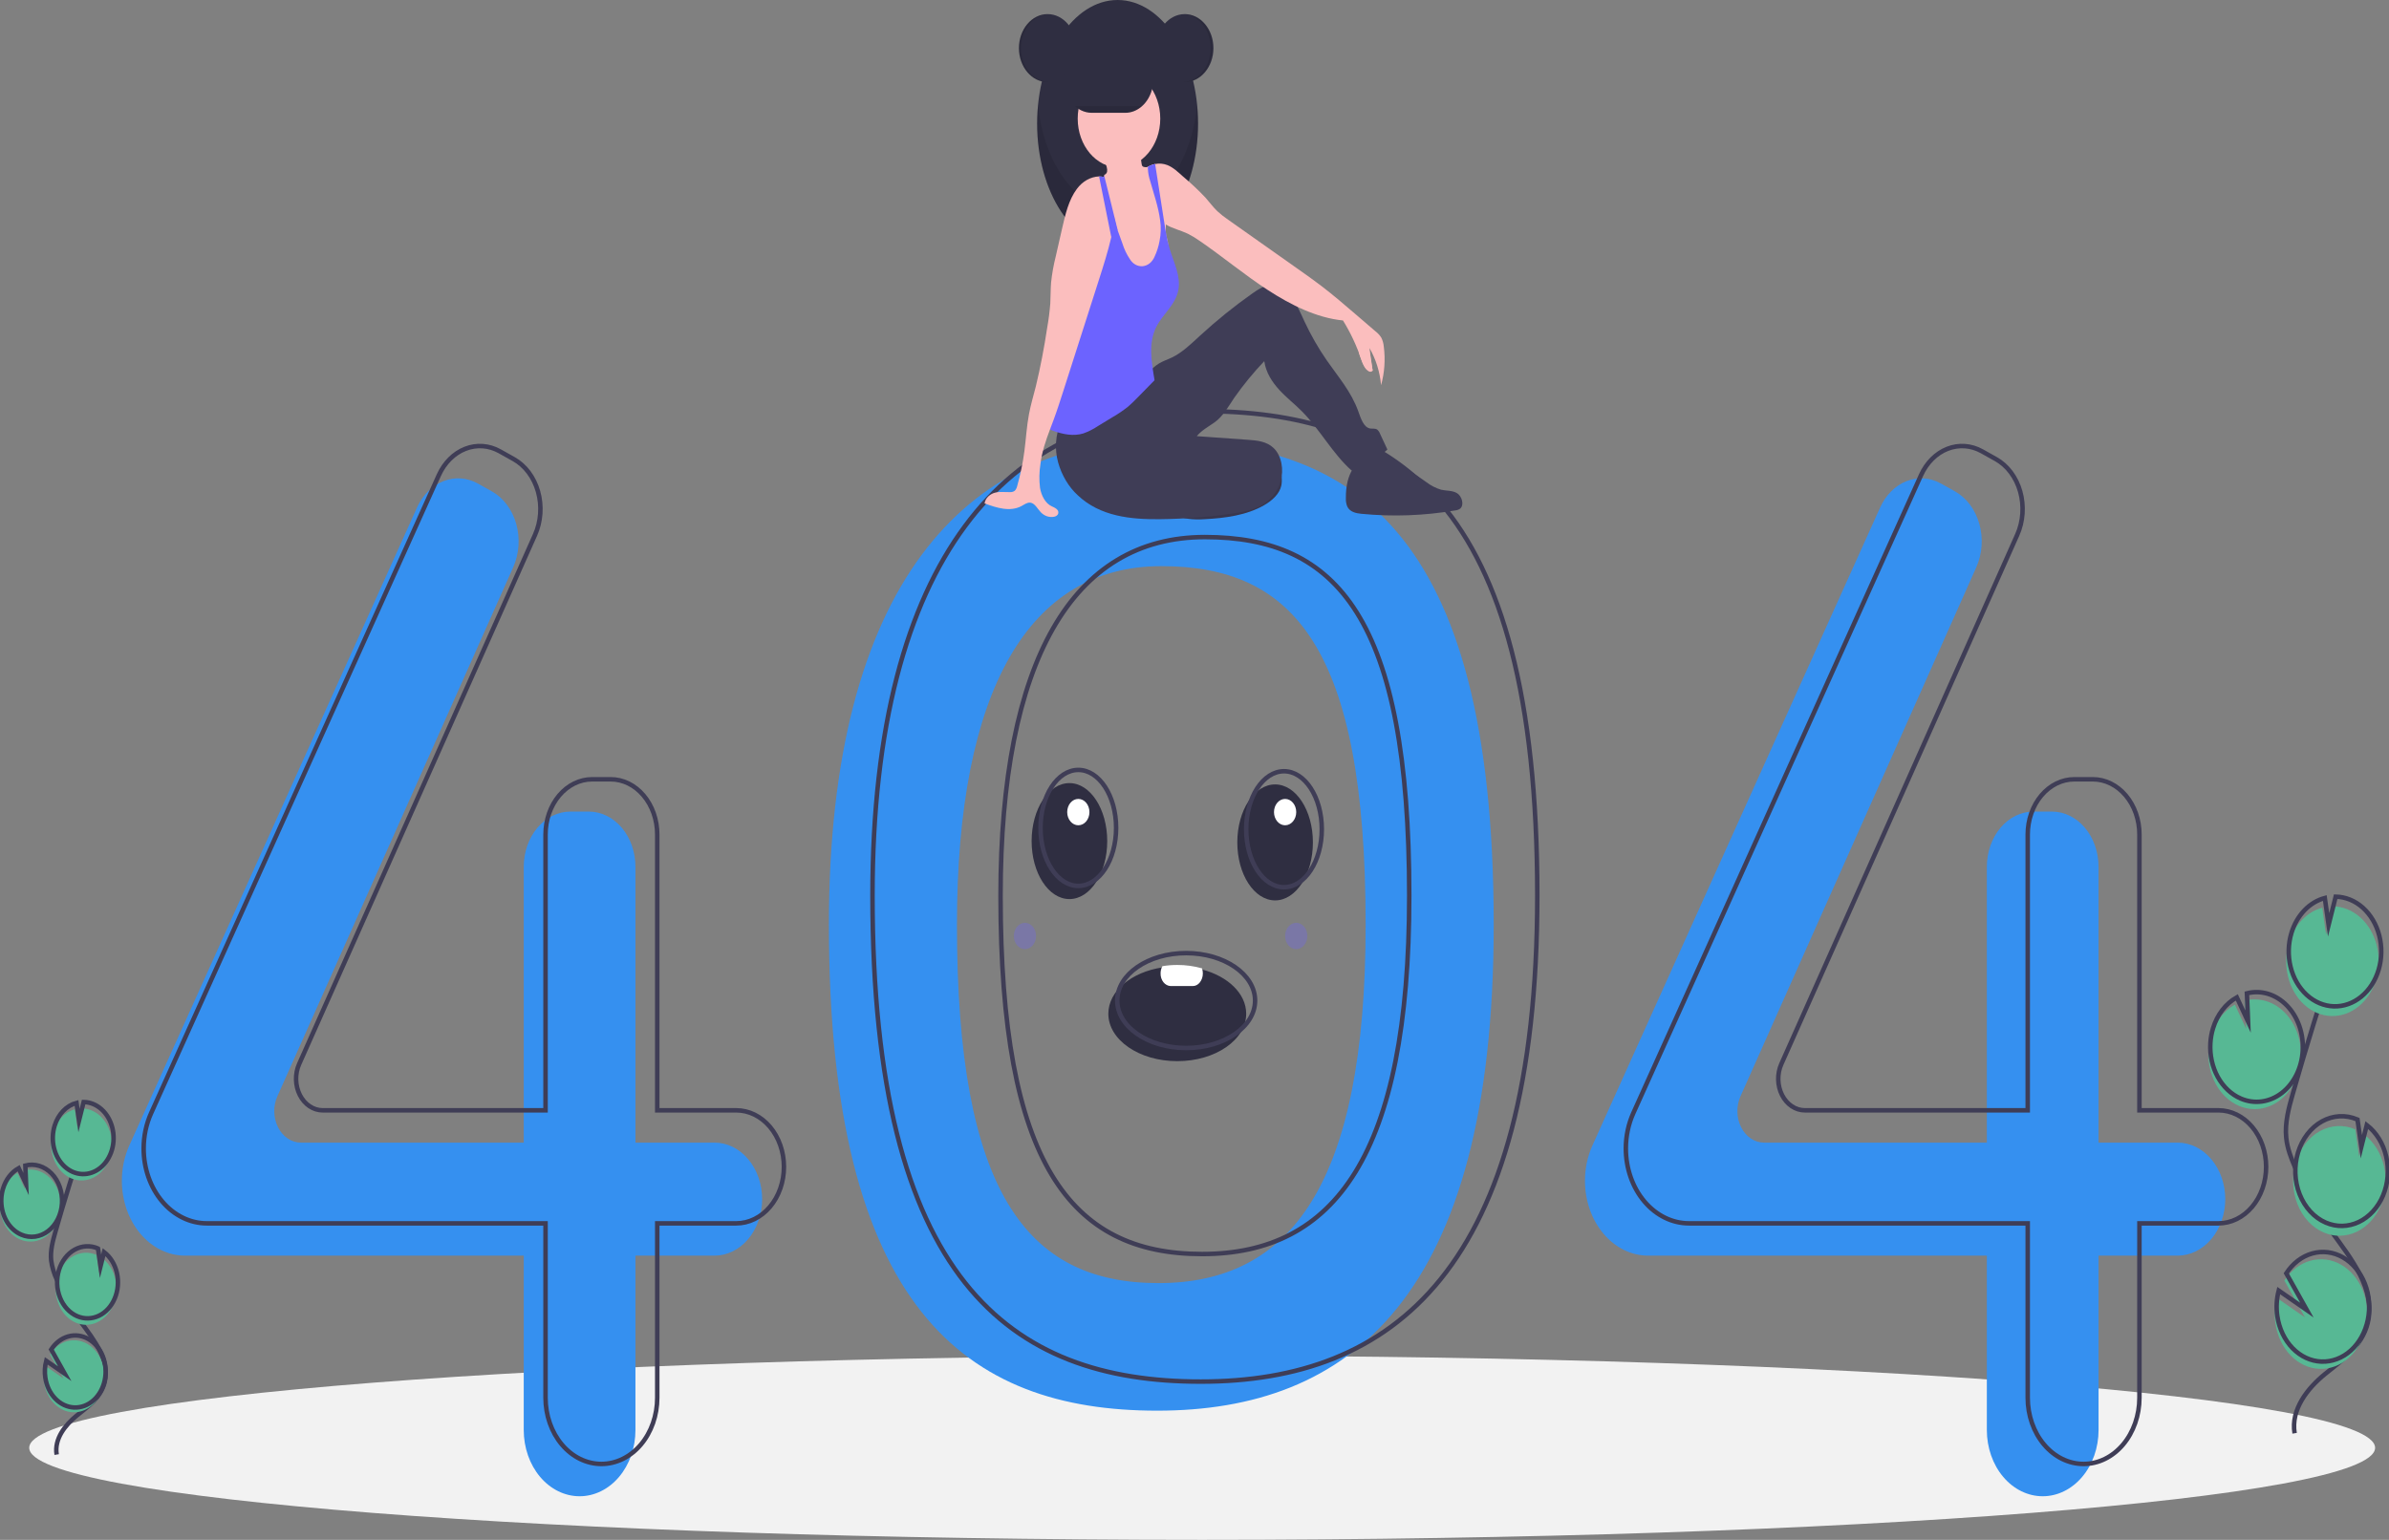 <svg width="532" height="343" viewBox="0 0 532 343" fill="none" xmlns="http://www.w3.org/2000/svg">
<rect x="0" y="0" width="532" height="343" fill="#808080" stroke="none"/>
<g clip-path="url(#clip0)">
<path d="M267.707 343C411.963 343 528.906 333.821 528.906 322.498C528.906 311.174 411.963 301.995 267.707 301.995C123.451 301.995 6.508 311.174 6.508 322.498C6.508 333.821 123.451 343 267.707 343Z" fill="#F2F2F2"/>
<path d="M257.696 98.051C215.14 98.051 184.585 130.423 184.585 205.958C184.585 291.564 215.14 314.225 257.696 314.225C300.252 314.225 332.628 289.406 332.628 205.958C332.628 116.755 300.252 98.051 257.696 98.051ZM257.976 285.809C228.5 285.809 213.101 265.306 213.101 206.013C213.101 153.696 229.131 126.107 258.606 126.107C288.082 126.107 304.111 144.229 304.111 206.013C304.111 263.811 287.451 285.809 257.976 285.809Z" fill="#3590F0"/>
<path d="M159.102 254.516H141.506V193.083C141.506 189.82 140.413 186.69 138.467 184.383C136.521 182.076 133.882 180.78 131.13 180.78H127.007C125.644 180.78 124.295 181.098 123.036 181.716C121.777 182.334 120.633 183.241 119.67 184.383C118.706 185.526 117.942 186.882 117.42 188.375C116.899 189.867 116.63 191.467 116.63 193.083V254.516H67C65.979 254.516 64.975 254.203 64.086 253.608C63.197 253.012 62.453 252.155 61.926 251.118C61.399 250.081 61.107 248.9 61.079 247.69C61.05 246.48 61.285 245.282 61.762 244.211L114.291 126.334C114.945 124.864 115.342 123.253 115.457 121.596C115.572 119.94 115.403 118.273 114.96 116.696C114.516 115.119 113.808 113.665 112.878 112.422C111.947 111.178 110.814 110.171 109.547 109.461L106.446 107.725C104.038 106.377 101.285 106.178 98.757 107.169C96.229 108.161 94.119 110.266 92.864 113.05L28.799 255.147C27.708 257.567 27.137 260.268 27.137 263.012V263.012C27.137 265.202 27.501 267.372 28.208 269.396C28.915 271.42 29.952 273.259 31.258 274.808C32.565 276.357 34.116 277.586 35.823 278.425C37.53 279.263 39.36 279.694 41.208 279.694H116.63V318.541C116.63 320.478 116.952 322.395 117.577 324.185C118.202 325.974 119.118 327.6 120.273 328.969C121.428 330.338 122.799 331.425 124.309 332.166C125.818 332.907 127.435 333.288 129.068 333.288H129.068C130.702 333.288 132.319 332.907 133.828 332.166C135.337 331.425 136.708 330.338 137.863 328.969C139.018 327.6 139.935 325.974 140.56 324.185C141.185 322.395 141.506 320.478 141.506 318.541V279.695H159.102C161.918 279.695 164.618 278.368 166.61 276.007C168.601 273.646 169.719 270.444 169.719 267.105V267.105C169.72 263.766 168.601 260.564 166.61 258.203C164.618 255.843 161.918 254.516 159.102 254.516V254.516Z" fill="#3590F0"/>
<path d="M484.918 254.516H467.322V193.083C467.322 189.82 466.229 186.69 464.283 184.383C462.337 182.076 459.698 180.78 456.946 180.78H452.823C451.46 180.78 450.111 181.098 448.852 181.716C447.593 182.334 446.449 183.241 445.486 184.383C444.522 185.526 443.758 186.882 443.236 188.375C442.715 189.867 442.446 191.467 442.446 193.083V254.516H392.816C391.795 254.516 390.791 254.203 389.902 253.608C389.013 253.012 388.269 252.155 387.742 251.118C387.215 250.081 386.923 248.9 386.895 247.69C386.866 246.48 387.101 245.282 387.578 244.211L440.107 126.334C440.761 124.864 441.158 123.253 441.273 121.596C441.388 119.94 441.219 118.273 440.776 116.696C440.333 115.119 439.624 113.665 438.694 112.422C437.764 111.178 436.63 110.171 435.363 109.461L432.262 107.725C429.854 106.377 427.101 106.178 424.573 107.169C422.045 108.161 419.935 110.266 418.68 113.05L354.615 255.147C353.524 257.567 352.953 260.268 352.953 263.012V263.012C352.953 267.436 354.436 271.68 357.074 274.808C359.713 277.937 363.292 279.694 367.024 279.694H442.446V318.541C442.446 322.452 443.757 326.203 446.089 328.969C448.422 331.735 451.586 333.288 454.884 333.288V333.288C458.183 333.288 461.347 331.735 463.679 328.969C466.012 326.203 467.322 322.452 467.322 318.541V279.695H484.918C487.734 279.695 490.434 278.368 492.426 276.007C494.417 273.646 495.536 270.444 495.536 267.105V267.105C495.536 263.766 494.417 260.564 492.426 258.203C490.434 255.843 487.734 254.516 484.918 254.516Z" fill="#3590F0"/>
<path d="M163.956 247.322H146.36V185.889C146.36 184.273 146.092 182.673 145.57 181.181C145.049 179.688 144.285 178.332 143.321 177.189C142.358 176.047 141.214 175.141 139.955 174.522C138.696 173.904 137.346 173.586 135.984 173.586H131.861C129.109 173.586 126.469 174.882 124.523 177.189C122.577 179.497 121.484 182.626 121.484 185.889V247.322H71.854C70.833 247.322 69.829 247.009 68.94 246.414C68.051 245.819 67.307 244.961 66.78 243.924C66.253 242.887 65.961 241.706 65.933 240.496C65.904 239.286 66.139 238.088 66.616 237.018L119.144 119.14C119.799 117.671 120.196 116.059 120.311 114.402C120.426 112.746 120.257 111.079 119.814 109.502C119.37 107.925 118.662 106.471 117.732 105.228C116.801 103.984 115.668 102.977 114.401 102.268L111.3 100.532C108.892 99.183 106.139 98.984 103.611 99.975C101.083 100.967 98.973 103.072 97.718 105.856L33.653 247.953C32.562 250.373 31.991 253.074 31.991 255.818V255.818C31.991 260.242 33.473 264.486 36.112 267.614C38.751 270.743 42.33 272.501 46.062 272.501H121.484V311.347C121.484 313.284 121.806 315.201 122.431 316.991C123.056 318.78 123.972 320.406 125.127 321.775C126.282 323.145 127.653 324.231 129.162 324.972C130.671 325.713 132.289 326.094 133.922 326.094H133.922C137.221 326.094 140.385 324.541 142.717 321.775C145.05 319.009 146.36 315.258 146.36 311.347V272.501H163.956C165.35 272.501 166.731 272.175 168.019 271.542C169.307 270.91 170.478 269.982 171.464 268.813C172.449 267.644 173.232 266.257 173.765 264.729C174.299 263.202 174.573 261.565 174.573 259.912V259.912C174.573 258.258 174.299 256.621 173.765 255.094C173.232 253.566 172.449 252.179 171.464 251.01C170.478 249.841 169.307 248.913 168.019 248.281C166.731 247.648 165.35 247.322 163.956 247.322V247.322Z" stroke="#3F3D56" stroke-miterlimit="10"/>
<path d="M494.019 247.322H476.424V185.889C476.424 182.626 475.33 179.497 473.384 177.189C471.438 174.882 468.799 173.586 466.047 173.586H461.924C460.561 173.586 459.212 173.904 457.953 174.522C456.694 175.141 455.55 176.047 454.587 177.189C453.623 178.332 452.859 179.688 452.337 181.181C451.816 182.673 451.547 184.273 451.547 185.889V247.322H401.917C400.896 247.322 399.892 247.009 399.003 246.414C398.115 245.819 397.37 244.961 396.843 243.924C396.316 242.887 396.024 241.706 395.996 240.496C395.967 239.286 396.202 238.088 396.679 237.018L449.208 119.14C449.862 117.671 450.259 116.059 450.374 114.402C450.49 112.746 450.32 111.079 449.877 109.502C449.434 107.925 448.725 106.471 447.795 105.228C446.865 103.984 445.731 102.977 444.464 102.268L441.363 100.532C438.955 99.183 436.202 98.984 433.674 99.975C431.146 100.967 429.036 103.072 427.781 105.856L363.716 247.953C362.625 250.373 362.054 253.074 362.054 255.818C362.054 260.242 363.537 264.486 366.175 267.614C368.814 270.743 372.393 272.501 376.125 272.501H451.547V311.347C451.547 315.258 452.858 319.009 455.19 321.775C457.523 324.541 460.687 326.094 463.985 326.094V326.094C467.284 326.094 470.448 324.541 472.78 321.775C475.113 319.009 476.423 315.258 476.423 311.347V272.501H494.019C495.413 272.501 496.794 272.175 498.082 271.542C499.37 270.91 500.541 269.982 501.527 268.813C502.513 267.644 503.295 266.257 503.828 264.729C504.362 263.202 504.637 261.565 504.637 259.912V259.912C504.637 256.573 503.518 253.371 501.527 251.01C499.536 248.649 496.835 247.322 494.019 247.322V247.322Z" stroke="#3F3D56" stroke-miterlimit="10"/>
<path d="M267.404 91.576C224.847 91.576 194.292 123.949 194.292 199.484C194.292 285.09 224.847 307.75 267.404 307.75C309.96 307.75 342.335 282.932 342.335 199.484C342.335 110.28 309.96 91.576 267.404 91.576ZM267.683 279.335C238.208 279.335 222.809 258.832 222.809 199.539C222.809 147.222 238.838 119.632 268.314 119.632C297.789 119.632 313.819 137.755 313.819 199.539C313.819 257.337 297.159 279.335 267.683 279.335V279.335Z" stroke="#3F3D56" stroke-miterlimit="10"/>
<path d="M233.292 18.289C236.82 18.289 239.68 14.898 239.68 10.715C239.68 6.532 236.82 3.141 233.292 3.141C229.764 3.141 226.904 6.532 226.904 10.715C226.904 14.898 229.764 18.289 233.292 18.289Z" fill="#2F2E41"/>
<path d="M248.873 55.052C258.769 55.052 266.791 42.728 266.791 27.526C266.791 12.324 258.769 0 248.873 0C238.977 0 230.955 12.324 230.955 27.526C230.955 42.728 238.977 55.052 248.873 55.052Z" fill="#2F2E41"/>
<path opacity="0.1" d="M248.873 46.739C239.897 46.739 232.463 36.599 231.158 23.369C231.022 24.749 230.955 26.137 230.955 27.526C230.955 42.728 238.977 55.052 248.873 55.052C258.769 55.052 266.791 42.728 266.791 27.526C266.791 26.137 266.724 24.749 266.588 23.369C265.283 36.599 257.849 46.739 248.873 46.739Z" fill="black"/>
<path d="M285.334 108.137C284.949 110.011 283.29 111.513 281.453 112.562C277.59 114.768 272.824 115.426 268.202 115.647C267.023 115.732 265.84 115.706 264.665 115.569C262.386 115.308 260.249 114.143 258.599 112.263C258.481 112.172 258.384 112.047 258.318 111.9C258.252 111.753 258.219 111.588 258.221 111.421C258.223 111.254 258.261 111.091 258.331 110.946C258.4 110.802 258.5 110.68 258.62 110.593C261.081 107.389 265.187 105.423 269.324 104.009C272.46 102.936 277.93 100.157 281.351 100.532C284.665 100.895 285.82 105.769 285.334 108.137Z" fill="#3F3D56"/>
<path opacity="0.1" d="M285.334 108.137C284.949 110.011 283.29 111.513 281.453 112.562C277.59 114.768 272.824 115.426 268.202 115.647C267.023 115.732 265.84 115.706 264.665 115.569C262.386 115.308 260.249 114.143 258.599 112.263C258.481 112.172 258.384 112.047 258.318 111.9C258.252 111.753 258.219 111.588 258.221 111.421C258.223 111.254 258.261 111.091 258.331 110.946C258.4 110.802 258.5 110.68 258.62 110.593C261.081 107.389 265.187 105.423 269.324 104.009C272.46 102.936 277.93 100.157 281.351 100.532C284.665 100.895 285.82 105.769 285.334 108.137Z" fill="black"/>
<path d="M236.215 94.124C235.036 96.864 234.822 100.048 235.621 102.974C236.434 105.879 237.956 108.433 239.993 110.311C244.992 115.062 251.871 115.716 258.277 115.65C263.891 115.592 269.497 115.136 275.066 114.285C276.932 114.089 278.765 113.584 280.513 112.786C282.604 111.713 284.441 109.746 285.186 107.193C285.93 104.64 285.402 101.514 283.634 99.811C282.081 98.314 279.939 98.108 277.941 97.966L266.508 97.151C267.638 95.796 269.142 95.029 270.517 94.044C272.342 92.737 273.554 90.542 274.881 88.564C276.925 85.667 279.15 82.955 281.535 80.452C281.907 82.982 283.258 85.06 284.847 86.806C286.436 88.553 288.267 89.958 289.919 91.621C293.919 95.647 296.8 101.112 301.007 104.831C303.901 103.929 306.607 102.328 308.954 100.127L307.319 96.615C307.182 96.254 306.97 95.94 306.702 95.703C306.239 95.366 305.643 95.54 305.105 95.444C303.669 95.189 303.042 93.223 302.478 91.636C300.931 87.278 297.968 83.898 295.438 80.244C293.57 77.546 291.914 74.653 290.488 71.6C289.638 69.779 288.86 67.883 287.707 66.314C286.553 64.745 284.937 63.512 283.182 63.508C281.631 63.504 280.2 64.437 278.867 65.376C274.805 68.237 270.897 71.393 267.166 74.828C265.213 76.626 263.272 78.525 260.982 79.627C260.017 80.091 259.001 80.408 258.075 80.973C256.455 81.962 255.225 83.635 253.901 85.12C249.178 90.417 242.712 93.85 236.215 94.124Z" fill="#3F3D56"/>
<path d="M260.119 56.419C260.066 58.038 259.776 59.634 259.261 61.135C259 61.884 258.612 62.561 258.12 63.124C257.629 63.687 257.045 64.123 256.405 64.407C255.496 64.696 254.543 64.732 253.621 64.514C252.816 64.414 252.04 64.101 251.352 63.598C250.28 62.724 249.746 61.165 249.551 59.639C249.356 58.115 249.443 56.557 249.319 55.022C249.197 53.782 248.998 52.555 248.723 51.35C248.639 50.949 248.554 50.55 248.469 50.151C248.387 49.752 248.306 49.353 248.231 48.954C248.162 48.579 248.099 48.202 248.044 47.823C247.999 47.503 247.958 47.182 247.929 46.859C247.901 45.9 247.767 44.95 247.528 44.034C247.304 43.44 247.024 42.878 246.693 42.358C246.551 42.118 246.414 41.878 246.288 41.629C245.923 40.981 245.753 40.205 245.807 39.428C245.822 39.308 245.846 39.19 245.88 39.076C245.892 39.031 245.906 38.987 245.922 38.944C246.062 38.899 246.191 38.814 246.297 38.697C246.403 38.579 246.484 38.433 246.531 38.27C246.585 37.921 246.559 37.561 246.458 37.226C246.342 36.759 246.182 36.309 245.983 35.883C245.852 35.603 245.408 35.096 245.405 34.775C245.398 34.128 246.464 33.607 246.896 33.352C248.213 32.57 249.682 32.217 251.152 32.329C252.095 32.405 253.117 32.748 253.638 33.685C254.105 34.529 254.043 35.623 254.242 36.604C254.263 36.746 254.314 36.88 254.39 36.994C254.492 37.103 254.62 37.173 254.756 37.193C254.987 37.248 255.224 37.259 255.458 37.226H255.459C255.521 37.221 255.582 37.21 255.643 37.195C256.007 37.115 256.351 36.939 256.649 36.68C256.843 36.619 257.037 36.569 257.234 36.53C257.242 36.529 257.25 36.527 257.257 36.524C258.038 39.445 258.139 42.576 258.778 45.551C259.094 47.03 259.548 48.492 259.611 50.014C259.616 50.08 259.618 50.149 259.619 50.217C259.629 50.707 259.596 51.2 259.613 51.688C259.619 51.907 259.64 52.126 259.675 52.342C259.745 52.688 259.832 53.03 259.936 53.365L259.94 53.382C259.97 53.489 259.998 53.598 260.021 53.707C260.038 53.786 260.054 53.864 260.066 53.943L260.068 53.949C260.183 54.765 260.201 55.597 260.119 56.419V56.419Z" fill="#FBBEBE"/>
<path d="M249.185 37.317C254.262 37.317 258.377 32.437 258.377 26.418C258.377 20.398 254.262 15.518 249.185 15.518C244.108 15.518 239.992 20.398 239.992 26.418C239.992 32.437 244.108 37.317 249.185 37.317Z" fill="#FBBEBE"/>
<path d="M307.548 85.803C307.281 82.829 306.39 79.983 304.955 77.523C305.193 79.204 305.432 80.885 305.672 82.565C305.374 82.667 305.058 82.664 304.762 82.556C304.466 82.448 304.202 82.24 304.005 81.957C303.618 81.384 303.321 80.732 303.131 80.034C302.086 76.96 300.72 74.053 299.065 71.383C293.213 70.804 287.428 67.928 282.282 64.575C277.134 61.224 272.316 57.206 267.237 53.712C266.356 53.081 265.439 52.526 264.491 52.05C262.902 51.294 261.118 50.903 259.611 50.014C259.51 49.955 259.409 49.892 259.309 49.827C258.969 49.608 258.646 49.351 258.346 49.061C258.184 48.904 258.03 48.737 257.885 48.558C257.133 47.521 256.537 46.339 256.123 45.063C255.314 42.942 255.026 40.384 254.219 38.263C254.59 37.852 255.007 37.503 255.457 37.226H255.459C255.524 37.186 255.59 37.147 255.657 37.11C255.976 36.932 256.308 36.788 256.649 36.68C256.843 36.619 257.037 36.569 257.234 36.53C257.242 36.529 257.249 36.527 257.257 36.524C258.167 36.349 259.1 36.436 259.976 36.779C261.257 37.293 262.336 38.318 263.413 39.288C265.162 40.749 266.84 42.327 268.438 44.014C269.326 45.022 270.136 46.131 271.091 47.047C271.885 47.773 272.722 48.431 273.595 49.014C278.763 52.665 283.932 56.315 289.101 59.964C290.851 61.2 292.602 62.436 294.313 63.744C296.912 65.731 299.418 67.885 301.921 70.038C303.397 71.305 304.872 72.573 306.346 73.841C306.83 74.207 307.255 74.673 307.601 75.216C307.906 75.832 308.096 76.52 308.157 77.231C308.527 80.106 308.318 83.043 307.548 85.803V85.803Z" fill="#FBBEBE"/>
<path d="M262.399 64.616C261.779 67.913 258.968 69.906 257.499 72.803C255.673 76.398 256.417 80.577 257.103 84.695C255.85 85.975 254.597 87.255 253.343 88.535C252.651 89.239 251.96 89.947 251.215 90.569C250.129 91.432 248.994 92.205 247.818 92.882C246.709 93.558 245.599 94.235 244.49 94.912C243.459 95.6 242.366 96.149 241.232 96.549C239.046 97.214 236.724 96.749 234.562 95.978C234.307 95.899 234.062 95.781 233.833 95.626C233.698 95.53 233.58 95.404 233.487 95.254C233.274 94.801 233.196 94.276 233.267 93.763C233.487 89.448 234.376 85.223 235.263 81.029C235.737 78.514 236.374 76.045 237.169 73.646C237.948 71.59 238.844 69.599 239.85 67.686C240.961 65.28 242.276 63.015 243.776 60.926C244.507 60.123 245.121 59.183 245.596 58.144C246.149 56.648 245.936 54.932 246.048 53.302C246.134 52.078 246.408 50.883 246.857 49.776V49.774C247.097 49.177 247.386 48.611 247.72 48.082C247.871 48.499 248.022 48.916 248.173 49.332C248.273 49.606 248.372 49.879 248.469 50.151C248.597 50.502 248.724 50.852 248.85 51.2C249.213 52.201 249.575 53.202 249.937 54.202C250.328 55.462 250.886 56.639 251.589 57.692C251.91 58.23 252.344 58.661 252.847 58.942C253.351 59.223 253.907 59.344 254.462 59.293C255.017 59.243 255.552 59.023 256.013 58.654C256.475 58.286 256.848 57.782 257.097 57.191C257.62 56.089 258 54.898 258.222 53.661C258.529 52.154 258.572 50.588 258.346 49.061C257.971 46.12 256.916 43.116 256.149 40.384C255.837 39.473 255.657 38.506 255.615 37.524C255.616 37.413 255.626 37.303 255.643 37.195C255.648 37.167 255.652 37.138 255.657 37.11C255.976 36.932 256.308 36.788 256.649 36.68C256.843 36.619 257.037 36.569 257.234 36.53C257.908 40.86 258.584 45.191 259.261 49.521C259.276 49.622 259.294 49.724 259.309 49.827C259.406 50.448 259.504 51.069 259.613 51.688C259.711 52.249 259.817 52.809 259.935 53.365L259.94 53.382C259.981 53.57 260.023 53.757 260.066 53.943L260.068 53.949C260.188 54.459 260.322 54.965 260.473 55.464C261.389 58.469 262.986 61.495 262.399 64.616Z" fill="#6C63FF"/>
<path d="M299.707 110.957C299.678 111.592 299.781 112.226 300.009 112.802C300.584 114.049 301.964 114.332 303.159 114.449C310.137 115.129 317.157 114.875 324.087 113.693C324.463 113.662 324.828 113.528 325.153 113.301C326.138 112.482 325.531 110.486 324.455 109.847C323.379 109.208 322.102 109.362 320.922 109.085C319.749 108.735 318.632 108.161 317.615 107.385C315.221 105.754 312.862 104.054 310.538 102.284C309.154 101.23 307.521 100.106 305.962 100.731C301.741 102.424 299.679 105.558 299.707 110.957Z" fill="#3F3D56"/>
<path d="M248.267 48.723V48.724C248.256 48.802 248.245 48.878 248.231 48.954C248.214 49.079 248.194 49.207 248.173 49.332C247.98 50.505 247.743 51.673 247.471 52.833C246.723 56.038 245.721 59.192 244.727 62.299C242.059 70.631 239.391 78.963 236.723 87.296C236.05 89.394 235.378 91.495 234.613 93.551C234.358 94.236 234.094 94.927 233.833 95.626C232.895 98.125 231.994 100.706 231.695 103.366C231.416 105.117 231.384 106.91 231.6 108.674C231.899 110.418 232.792 112.121 234.189 112.766C234.872 113.081 235.849 113.504 235.662 114.345C235.561 114.807 235.118 115.032 234.721 115.11C234.196 115.209 233.659 115.17 233.149 114.996C232.638 114.821 232.166 114.516 231.767 114.101C231.02 113.316 230.447 112.095 229.454 111.964C228.767 111.875 228.135 112.363 227.505 112.705C224.937 114.096 221.946 113.122 219.249 112.134C219.461 110.839 220.558 109.985 221.647 109.727C222.736 109.466 223.862 109.651 224.973 109.616C225.329 109.638 225.682 109.531 225.984 109.307C226.256 109.012 226.446 108.627 226.53 108.203C227.245 105.688 227.778 103.106 228.121 100.484C228.479 97.745 228.629 94.962 229.14 92.256C229.537 90.144 230.151 88.099 230.677 86.027C231.696 81.759 232.532 77.433 233.183 73.066C233.512 71.251 233.748 69.414 233.889 67.566C233.978 66.032 233.935 64.492 234.06 62.964C234.269 60.976 234.619 59.013 235.106 57.095C235.582 55.002 236.059 52.91 236.534 50.819C237.24 47.725 237.997 44.511 239.786 42.105C240.407 41.259 241.169 40.572 242.023 40.088C242.877 39.605 243.806 39.334 244.752 39.294C245.106 39.293 245.46 39.338 245.807 39.428C245.864 39.445 245.922 39.462 245.98 39.48C246.357 39.597 246.719 39.775 247.056 40.009C247.608 39.593 247.888 39.739 248.254 40.38C248.575 41.058 248.727 41.831 248.691 42.608C248.722 44.658 248.58 46.706 248.267 48.723Z" fill="#FBBEBE"/>
<path d="M248.873 51.172L248.85 51.2L248.723 51.35L247.471 52.833L246.857 49.776L244.752 39.294C245.107 39.293 245.46 39.338 245.807 39.428C245.822 39.308 245.846 39.19 245.88 39.076L245.98 39.48L246.693 42.358L248.044 47.823L248.267 48.723V48.724L248.873 51.172Z" fill="#6C63FF"/>
<path d="M256.822 17.732C256.821 18.703 256.659 19.663 256.344 20.559C256.03 21.456 255.57 22.27 254.99 22.955C254.78 23.204 254.555 23.435 254.317 23.645C253.241 24.606 251.932 25.127 250.585 25.127H243.11C241.458 25.124 239.875 24.344 238.708 22.958C237.541 21.572 236.885 19.694 236.885 17.736C236.885 15.777 237.541 13.899 238.708 12.513C239.875 11.127 241.458 10.347 243.11 10.344H250.585C252.237 10.349 253.82 11.129 254.989 12.513C256.157 13.897 256.816 15.773 256.822 17.732V17.732Z" fill="#2F2E41"/>
<path d="M263.831 18.289C267.359 18.289 270.219 14.898 270.219 10.715C270.219 6.532 267.359 3.141 263.831 3.141C260.303 3.141 257.443 6.532 257.443 10.715C257.443 14.898 260.303 18.289 263.831 18.289Z" fill="#2F2E41"/>
<path opacity="0.1" d="M263.675 3.141C263.597 3.141 263.519 3.144 263.441 3.148C265.094 3.219 266.658 4.047 267.806 5.459C268.954 6.87 269.596 8.754 269.596 10.715C269.596 12.675 268.954 14.56 267.806 15.971C266.658 17.382 265.094 18.211 263.441 18.282C263.519 18.285 263.597 18.289 263.675 18.289C265.369 18.289 266.994 17.491 268.192 16.071C269.39 14.65 270.063 12.724 270.063 10.715C270.063 8.706 269.39 6.779 268.192 5.359C266.994 3.939 265.369 3.141 263.675 3.141V3.141Z" fill="black"/>
<path opacity="0.1" d="M233.292 3.141C233.37 3.141 233.448 3.144 233.526 3.148C231.873 3.219 230.308 4.047 229.161 5.459C228.013 6.87 227.371 8.754 227.371 10.715C227.371 12.675 228.013 14.56 229.161 15.971C230.308 17.382 231.873 18.211 233.526 18.282C233.448 18.285 233.37 18.289 233.292 18.289C231.599 18.287 229.975 17.488 228.778 16.068C227.582 14.648 226.909 12.722 226.909 10.715C226.909 8.707 227.582 6.782 228.778 5.361C229.975 3.941 231.599 3.142 233.292 3.141Z" fill="black"/>
<path opacity="0.1" d="M254.316 23.645C253.241 24.606 251.932 25.127 250.585 25.127H243.11C241.764 25.127 240.454 24.606 239.379 23.645H254.316Z" fill="black"/>
<path d="M302.587 78.528C302.587 78.528 304.198 84.03 305.672 82.565L304.497 75.373L302.587 78.528Z" fill="#FBBEBE"/>
<path d="M498.562 246.316C500.062 246.963 501.669 247.187 503.254 246.972C504.84 246.757 506.362 246.109 507.7 245.077C509.038 244.046 510.156 242.66 510.966 241.029C511.775 239.398 512.254 237.567 512.364 235.679C512.475 233.791 512.214 231.899 511.603 230.151C510.991 228.403 510.046 226.847 508.84 225.606C507.635 224.366 506.204 223.474 504.658 223.001C503.113 222.528 501.496 222.488 499.935 222.882L500.193 229.171L497.683 223.781C495.22 225.153 493.317 227.629 492.393 230.664C492.065 231.727 491.865 232.839 491.8 233.969C491.642 236.619 492.216 239.258 493.437 241.486C494.657 243.714 496.456 245.41 498.562 246.316V246.316Z" fill="#57B894"/>
<path d="M510.98 319.259C510.094 313.91 513.933 309.169 517.724 306.087C521.516 303.005 525.947 299.976 527.24 294.746C529.1 287.229 523.561 280.344 519.251 274.408C516.052 270.002 513.306 265.162 511.069 259.99C510.172 257.916 509.348 255.748 509.112 253.435C508.772 250.102 509.675 246.787 510.584 243.608C513.614 233.02 516.854 222.521 520.304 212.111" stroke="#3F3D56" stroke-miterlimit="10"/>
<path d="M498.987 244.697C500.487 245.344 502.093 245.568 503.679 245.353C505.264 245.138 506.786 244.489 508.125 243.458C509.463 242.427 510.58 241.041 511.39 239.41C512.199 237.779 512.678 235.948 512.789 234.06C512.899 232.172 512.639 230.279 512.027 228.531C511.415 226.784 510.47 225.228 509.265 223.987C508.06 222.746 506.628 221.855 505.083 221.382C503.537 220.909 501.92 220.868 500.359 221.263L500.617 227.552L498.108 222.162C495.645 223.534 493.742 226.01 492.818 229.044C492.489 230.107 492.29 231.22 492.225 232.35C492.066 235 492.641 237.639 493.861 239.867C495.081 242.095 496.881 243.791 498.987 244.697V244.697Z" stroke="#3F3D56" stroke-miterlimit="10"/>
<path d="M509.72 209.939C510.309 208.013 511.297 206.294 512.593 204.94C513.89 203.586 515.452 202.64 517.138 202.19L517.986 208.169L519.559 201.89C521.744 201.928 523.861 202.789 525.606 204.347C527.351 205.905 528.633 208.081 529.267 210.559C529.901 213.038 529.855 215.691 529.134 218.136C528.414 220.581 527.057 222.691 525.258 224.162C523.46 225.633 521.315 226.389 519.131 226.319C516.947 226.25 514.839 225.36 513.11 223.777C511.38 222.194 510.12 220.001 509.511 217.513C508.902 215.026 508.975 212.373 509.72 209.939H509.72Z" fill="#57B894"/>
<path d="M510.286 207.78C510.875 205.854 511.863 204.135 513.159 202.781C514.455 201.427 516.018 200.481 517.704 200.032L518.552 206.01L520.125 199.731C522.31 199.769 524.427 200.63 526.172 202.188C527.917 203.746 529.199 205.922 529.833 208.4C530.467 210.879 530.421 213.532 529.7 215.977C528.98 218.422 527.622 220.533 525.824 222.003C524.026 223.474 521.881 224.23 519.697 224.16C517.513 224.091 515.405 223.201 513.675 221.618C511.946 220.035 510.686 217.842 510.077 215.354C509.468 212.867 509.541 210.215 510.286 207.78H510.286Z" stroke="#3F3D56" stroke-miterlimit="10"/>
<path d="M517.442 274.529C519.82 275.552 522.434 275.502 524.783 274.387C527.133 273.272 529.054 271.172 530.181 268.486C531.308 265.799 531.562 262.715 530.895 259.821C530.227 256.927 528.685 254.426 526.562 252.793L525.353 257.619L524.496 251.569C524.488 251.564 524.479 251.56 524.47 251.557C523.198 251.009 521.847 250.763 520.494 250.834C519.142 250.905 517.814 251.292 516.588 251.971C515.361 252.651 514.26 253.61 513.346 254.794C512.432 255.979 511.724 257.365 511.263 258.874C510.801 260.383 510.595 261.985 510.655 263.588C510.716 265.192 511.043 266.766 511.616 268.219C512.19 269.673 513 270.979 514 272.061C514.999 273.144 516.169 273.982 517.442 274.529H517.442Z" fill="#57B894"/>
<path d="M517.932 272.342C520.311 273.365 522.924 273.315 525.273 272.2C527.623 271.086 529.544 268.985 530.671 266.299C531.799 263.613 532.053 260.529 531.385 257.635C530.718 254.74 529.175 252.239 527.052 250.606L525.844 255.432L524.986 249.382C524.978 249.378 524.969 249.374 524.96 249.371C523.688 248.822 522.337 248.577 520.984 248.648C519.632 248.719 518.305 249.105 517.078 249.785C515.852 250.464 514.75 251.423 513.836 252.608C512.923 253.792 512.215 255.178 511.753 256.687C511.291 258.196 511.085 259.798 511.146 261.402C511.206 263.005 511.533 264.579 512.107 266.033C512.681 267.486 513.49 268.792 514.49 269.875C515.489 270.957 516.659 271.796 517.932 272.342H517.932Z" stroke="#3F3D56" stroke-miterlimit="10"/>
<path d="M506.713 294.82C507.122 297.58 508.319 300.089 510.103 301.926C511.887 303.764 514.149 304.818 516.511 304.912C518.873 305.006 521.19 304.135 523.074 302.444C524.958 300.753 526.295 298.345 526.859 295.625C527.424 292.904 527.182 290.036 526.175 287.502C525.168 284.967 523.457 282.92 521.328 281.704C519.199 280.488 516.782 280.177 514.483 280.823C512.183 281.469 510.141 283.033 508.699 285.252L513.29 293.446L507.017 289.097C506.53 290.949 506.426 292.911 506.713 294.82V294.82Z" fill="#57B894"/>
<path d="M507.137 293.201C507.546 295.961 508.743 298.47 510.527 300.307C512.311 302.144 514.574 303.199 516.935 303.293C519.297 303.387 521.614 302.516 523.498 300.825C525.382 299.134 526.719 296.726 527.284 294.006C527.848 291.285 527.607 288.417 526.6 285.883C525.592 283.348 523.881 281.301 521.752 280.085C519.623 278.869 517.206 278.558 514.907 279.204C512.608 279.85 510.566 281.414 509.123 283.633L513.715 291.827L507.441 287.478C506.955 289.329 506.85 291.292 507.137 293.201V293.201Z" stroke="#3F3D56" stroke-miterlimit="10"/>
<path d="M4.46 276.081C5.446 276.506 6.501 276.654 7.543 276.513C8.585 276.371 9.585 275.945 10.464 275.267C11.343 274.59 12.077 273.679 12.609 272.608C13.141 271.536 13.456 270.333 13.528 269.093C13.601 267.852 13.43 266.609 13.028 265.46C12.626 264.312 12.005 263.29 11.213 262.475C10.421 261.66 9.481 261.074 8.465 260.763C7.45 260.452 6.387 260.426 5.362 260.685L5.531 264.817L3.883 261.276C2.264 262.177 1.014 263.804 0.407 265.797C0.191 266.496 0.06 267.227 0.017 267.969C-0.087 269.71 0.291 271.444 1.092 272.908C1.894 274.372 3.076 275.486 4.46 276.081V276.081Z" fill="#57B894"/>
<path d="M12.619 324.006C12.037 320.492 14.559 317.377 17.05 315.352C19.541 313.327 22.452 311.337 23.302 307.901C24.524 302.962 20.885 298.439 18.053 294.538C15.951 291.643 14.147 288.464 12.677 285.065C12.038 283.731 11.603 282.273 11.391 280.758C11.168 278.569 11.761 276.391 12.359 274.302C14.35 267.346 16.478 260.448 18.744 253.608" stroke="#3F3D56" stroke-miterlimit="10"/>
<path d="M4.739 275.018C5.724 275.442 6.78 275.59 7.822 275.449C8.863 275.307 9.863 274.881 10.743 274.204C11.622 273.526 12.356 272.616 12.888 271.544C13.42 270.472 13.735 269.269 13.807 268.029C13.88 266.788 13.708 265.545 13.307 264.397C12.905 263.248 12.284 262.226 11.492 261.411C10.7 260.596 9.759 260.01 8.744 259.699C7.729 259.388 6.666 259.362 5.641 259.621L5.81 263.753L4.161 260.212C2.543 261.113 1.293 262.74 0.686 264.734C0.47 265.432 0.339 266.163 0.296 266.905C0.192 268.646 0.569 270.38 1.371 271.844C2.173 273.308 3.355 274.422 4.739 275.018V275.018Z" stroke="#3F3D56" stroke-miterlimit="10"/>
<path d="M11.791 252.181C12.178 250.916 12.827 249.786 13.679 248.896C14.53 248.007 15.557 247.386 16.665 247.09L17.222 251.018L18.256 246.893C19.691 246.918 21.082 247.483 22.228 248.507C23.375 249.531 24.217 250.96 24.634 252.588C25.05 254.217 25.02 255.96 24.546 257.567C24.073 259.173 23.181 260.56 22 261.526C20.819 262.492 19.409 262.989 17.974 262.943C16.539 262.897 15.154 262.313 14.018 261.273C12.882 260.233 12.054 258.792 11.654 257.157C11.253 255.523 11.302 253.78 11.791 252.181V252.181Z" fill="#57B894"/>
<path d="M12.163 250.762C12.55 249.497 13.199 248.368 14.05 247.478C14.902 246.588 15.929 245.967 17.036 245.672L17.594 249.6L18.627 245.474C20.062 245.499 21.454 246.065 22.6 247.089C23.747 248.112 24.589 249.542 25.006 251.17C25.422 252.798 25.392 254.542 24.918 256.148C24.445 257.755 23.553 259.141 22.372 260.107C21.19 261.074 19.78 261.57 18.346 261.525C16.911 261.479 15.526 260.894 14.39 259.854C13.254 258.814 12.426 257.373 12.025 255.739C11.625 254.105 11.673 252.362 12.163 250.762V250.762Z" stroke="#3F3D56" stroke-miterlimit="10"/>
<path d="M16.864 294.618C18.427 295.29 20.144 295.257 21.688 294.524C23.231 293.792 24.494 292.412 25.234 290.647C25.975 288.882 26.142 286.856 25.703 284.955C25.265 283.053 24.251 281.409 22.856 280.337L22.062 283.507L21.499 279.533C21.493 279.53 21.488 279.527 21.482 279.525C20.646 279.165 19.758 279.003 18.869 279.049C17.981 279.096 17.108 279.35 16.302 279.796C15.496 280.243 14.773 280.873 14.172 281.651C13.572 282.429 13.107 283.34 12.803 284.332C12.5 285.323 12.364 286.376 12.404 287.43C12.444 288.483 12.659 289.517 13.036 290.472C13.413 291.428 13.945 292.285 14.602 292.997C15.259 293.708 16.028 294.259 16.864 294.618V294.618Z" fill="#57B894"/>
<path d="M17.186 293.181C18.749 293.853 20.466 293.82 22.01 293.088C23.553 292.355 24.816 290.975 25.556 289.21C26.297 287.446 26.464 285.419 26.025 283.518C25.587 281.616 24.573 279.973 23.178 278.9L22.384 282.071L21.821 278.096C21.816 278.093 21.81 278.09 21.804 278.088C20.968 277.729 20.081 277.568 19.192 277.615C18.304 277.662 17.433 277.916 16.627 278.363C15.001 279.265 13.743 280.896 13.13 282.897C12.518 284.899 12.601 287.106 13.362 289.035C14.123 290.964 15.498 292.455 17.186 293.181V293.181Z" stroke="#3F3D56" stroke-miterlimit="10"/>
<path d="M9.815 307.95C10.084 309.763 10.87 311.411 12.042 312.618C13.214 313.825 14.701 314.518 16.253 314.58C17.804 314.642 19.327 314.069 20.565 312.958C21.802 311.847 22.681 310.266 23.052 308.478C23.423 306.691 23.264 304.806 22.602 303.141C21.941 301.476 20.816 300.131 19.417 299.332C18.019 298.533 16.431 298.329 14.92 298.753C13.409 299.178 12.068 300.205 11.12 301.663L14.137 307.047L10.015 304.189C9.695 305.406 9.627 306.695 9.815 307.95V307.95Z" fill="#57B894"/>
<path d="M10.094 306.886C10.363 308.699 11.149 310.347 12.321 311.554C13.493 312.762 14.98 313.454 16.531 313.516C18.083 313.578 19.606 313.006 20.843 311.895C22.081 310.784 22.959 309.202 23.331 307.414C23.701 305.627 23.543 303.742 22.881 302.077C22.219 300.412 21.095 299.067 19.696 298.268C18.297 297.469 16.71 297.265 15.199 297.689C13.688 298.114 12.346 299.141 11.399 300.599L14.415 305.983L10.293 303.125C9.974 304.342 9.905 305.632 10.094 306.886V306.886Z" stroke="#3F3D56" stroke-miterlimit="10"/>
<path d="M238.147 200.268C242.796 200.268 246.565 194.485 246.565 187.352C246.565 180.218 242.796 174.435 238.147 174.435C233.498 174.435 229.729 180.218 229.729 187.352C229.729 194.485 233.498 200.268 238.147 200.268Z" fill="#2F2E41"/>
<path d="M283.95 200.561C288.599 200.561 292.367 194.779 292.367 187.645C292.367 180.512 288.599 174.729 283.95 174.729C279.301 174.729 275.532 180.512 275.532 187.645C275.532 194.779 279.301 200.561 283.95 200.561Z" fill="#2F2E41"/>
<path d="M277.513 225.806C277.513 231.642 270.64 236.374 262.162 236.374C253.685 236.374 246.812 231.642 246.812 225.806C246.812 220.752 251.967 216.524 258.855 215.491C259.951 215.32 261.056 215.235 262.162 215.239C264.016 215.232 265.864 215.468 267.674 215.943C273.427 217.464 277.513 221.309 277.513 225.806Z" fill="#2F2E41"/>
<path d="M240.128 197.332C244.777 197.332 248.546 191.549 248.546 184.416C248.546 177.283 244.777 171.5 240.128 171.5C235.479 171.5 231.71 177.283 231.71 184.416C231.71 191.549 235.479 197.332 240.128 197.332Z" stroke="#3F3D56" stroke-miterlimit="10"/>
<path d="M285.93 197.626C290.579 197.626 294.348 191.843 294.348 184.71C294.348 177.576 290.579 171.794 285.93 171.794C281.281 171.794 277.513 177.576 277.513 184.71C277.513 191.843 281.281 197.626 285.93 197.626Z" stroke="#3F3D56" stroke-miterlimit="10"/>
<path d="M264.143 233.439C272.621 233.439 279.493 228.707 279.493 222.871C279.493 217.035 272.621 212.303 264.143 212.303C255.666 212.303 248.793 217.035 248.793 222.871C248.793 228.707 255.666 233.439 264.143 233.439Z" stroke="#3F3D56" stroke-miterlimit="10"/>
<path d="M267.857 216.824C267.861 217.562 267.627 218.274 267.203 218.815C267.003 219.074 266.76 219.282 266.489 219.424C266.218 219.566 265.925 219.64 265.629 219.642H260.677C260.067 219.617 259.49 219.306 259.072 218.778C258.655 218.25 258.431 217.547 258.449 216.824C258.446 216.251 258.587 215.691 258.855 215.214C259.951 215.032 261.056 214.942 262.162 214.945C264.018 214.938 265.868 215.19 267.674 215.697C267.796 216.055 267.858 216.438 267.857 216.824V216.824Z" fill="white"/>
<path d="M240.128 183.829C241.495 183.829 242.604 182.515 242.604 180.894C242.604 179.272 241.495 177.958 240.128 177.958C238.76 177.958 237.652 179.272 237.652 180.894C237.652 182.515 238.76 183.829 240.128 183.829Z" fill="white"/>
<path d="M286.178 183.829C287.545 183.829 288.654 182.515 288.654 180.894C288.654 179.272 287.545 177.958 286.178 177.958C284.811 177.958 283.702 179.272 283.702 180.894C283.702 182.515 284.811 183.829 286.178 183.829Z" fill="white"/>
<path opacity="0.3" d="M288.654 211.423C290.021 211.423 291.13 210.108 291.13 208.487C291.13 206.866 290.021 205.552 288.654 205.552C287.286 205.552 286.178 206.866 286.178 208.487C286.178 210.108 287.286 211.423 288.654 211.423Z" fill="#6C63FF"/>
<path opacity="0.3" d="M228.244 211.423C229.611 211.423 230.72 210.108 230.72 208.487C230.72 206.866 229.611 205.552 228.244 205.552C226.876 205.552 225.768 206.866 225.768 208.487C225.768 210.108 226.876 211.423 228.244 211.423Z" fill="#6C63FF"/>
</g>
<defs>
<clipPath id="clip0">
<rect width="532" height="343" fill="white"/>
</clipPath>
</defs>
</svg>
